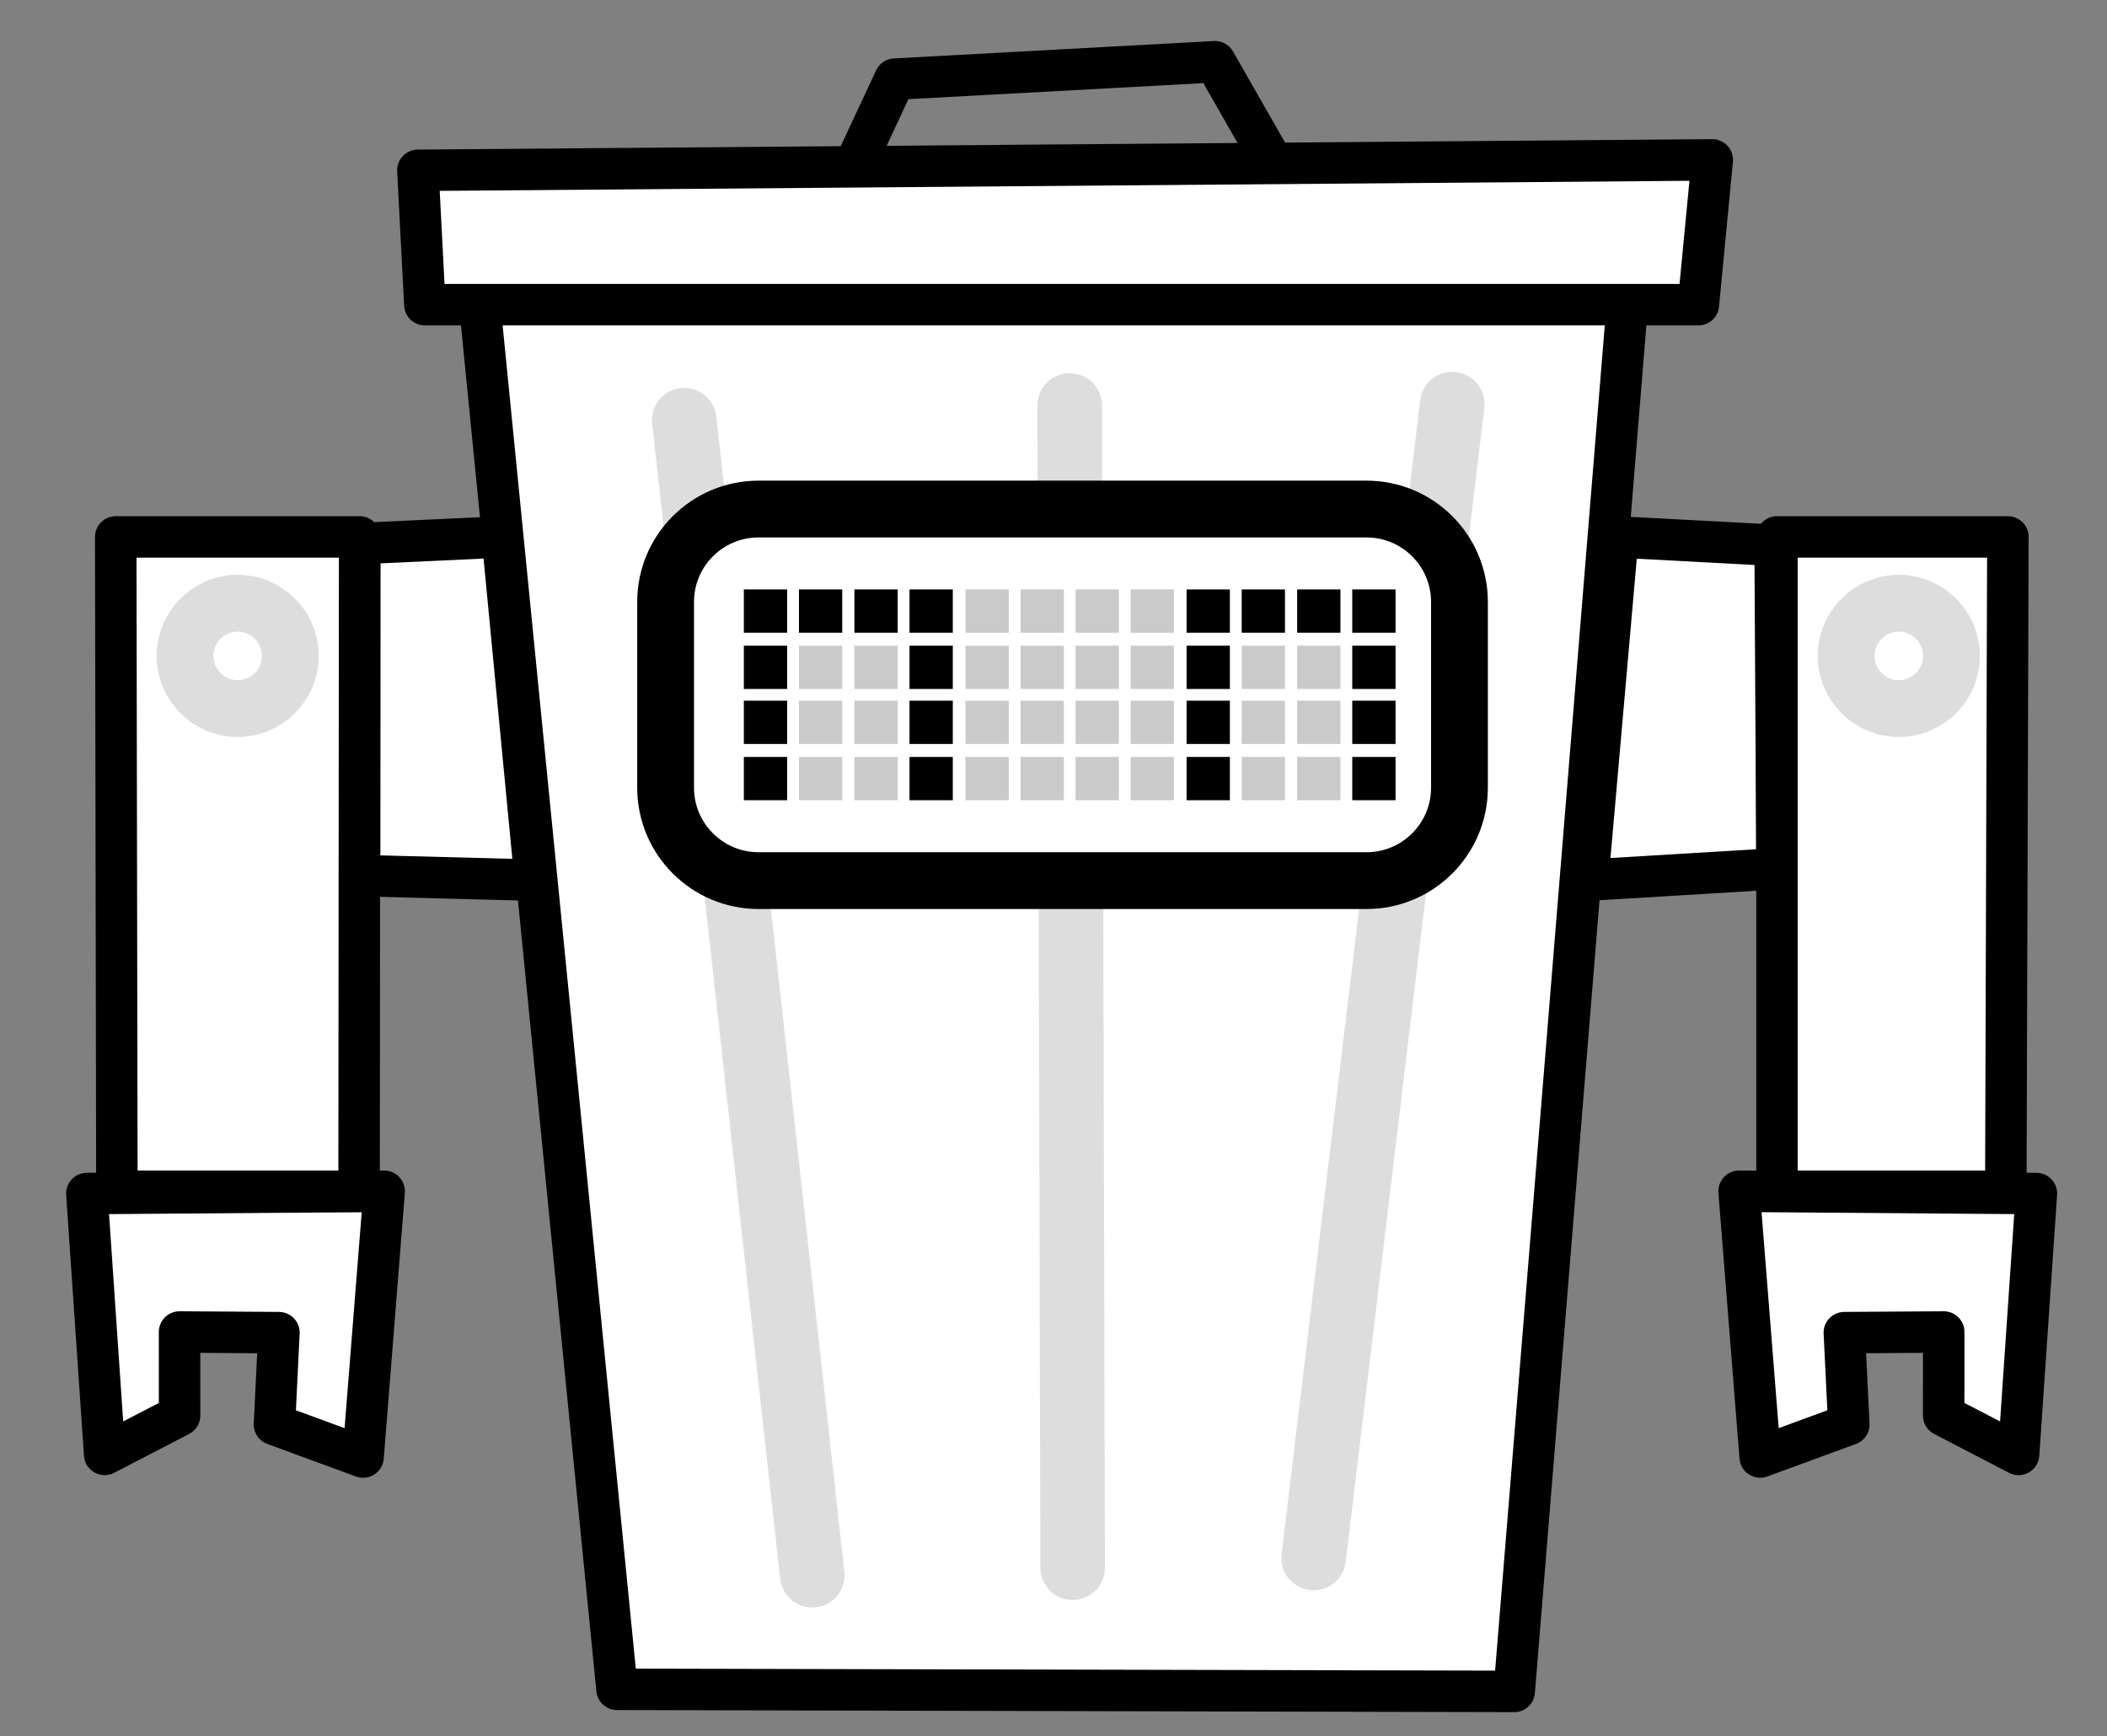 <svg width="100%" height="100%" viewBox="0 0 125 103" version="1.1" xmlns="http://www.w3.org/2000/svg" xmlns:xlink="http://www.w3.org/1999/xlink" xml:space="preserve" style="fill-rule:evenodd;clip-rule:evenodd;stroke-linecap:round;stroke-linejoin:round;stroke-miterlimit:1.5;">
    <rect x="0" y="0" width="125" height="103" fill="#808080" stroke="none"/>
    <!--<rect id="Artboard1" x="0" y="0" width="125" height="102.825" style="fill:none;"/>-->
    <path d="M95.982,31.857l9.33,0.498l0.109,19.19l-11.229,0.677l1.79,-20.365Z" style="fill:#fff;stroke:#000;stroke-width:2.46px;"/>
    <path d="M29.799,31.857l-8.462,0.394l0,19.699l10.415,0.272l-1.953,-20.365Z" style="fill:#fff;stroke:#000;stroke-width:2.46px;"/>

    <g class="left-arm-piece">
        <path class="left-hand" d="M5.153,70.815l1.056,15.478l4.445,-2.306l-0.002,-4.957l5.896,0.038l-0.265,5.45l5.257,1.93l1.252,-15.768l-17.639,0.135Z" style="fill:#fff;stroke:#000;stroke-width:2.46px;"/>
        <path class="left-arm" d="M6.866,31.857l0.069,38.823l14.368,0l0.034,-38.823l-14.471,0Z" style="fill:#fff;stroke:#000;stroke-width:2.46px;"/>
    </g>

    <g class="right-arm-piece">
        <path class="right-arm" d="M119.12,31.857l-0.123,38.823l-13.576,0l0,-38.823l13.699,0Z" style="fill:#fff;stroke:#000;stroke-width:2.46px;"/>
        <path class="right-hand" d="M120.812,70.815l-1.056,15.478l-4.445,-2.306l0.002,-4.957l-5.896,0.038l0.266,5.45l-5.258,1.93l-1.252,-15.768l17.639,0.135Z" style="fill:#fff;stroke:#000;stroke-width:2.46px;"/>
    </g>

    <path d="M28.458,18.047l8.147,82.183l53.228,0.124l6.709,-82.314l-68.084,0.007Z" style="fill:#fff;stroke:#000;stroke-width:2.46px;"/>
    <path d="M50.663,9.895l2.427,-5.2l18.992,-1.032l3.326,5.823" style="fill:none;stroke:#000;stroke-width:2.46px;"/>
    <path d="M24.791,10.105l0.413,7.972l75.554,0l0.825,-8.591l-76.792,0.619Z" style="fill:#fff;stroke:#000;stroke-width:2.46px;"/>
    <path d="M40.594,24.93l7.596,68.534" style="fill:#fff;stroke:#ddd;stroke-width:3.83px;"/>
    <path d="M63.461,24.059l0.176,68.955" style="fill:#fff;stroke:#ddd;stroke-width:3.83px;"/>
    <path d="M86.156,23.975l-8.222,68.463" style="fill:#fff;stroke:#ddd;stroke-width:3.83px;"/>

    <g class="face">
    <path d="M86.584,35.714c0,-3.042 -2.469,-5.511 -5.511,-5.511l-36.074,0c-3.042,0 -5.511,2.469 -5.511,5.511l0,11.023c0,3.041 2.469,5.511 5.511,5.511l36.074,0c3.042,0 5.511,-2.47 5.511,-5.511l0,-11.023Z" style="fill:#fff;stroke:#000;stroke-width:3.37px;"/>
        <rect x="44.129" y="34.972" width="2.568" height="2.568"/>
        <rect x="50.689" y="34.972" width="2.568" height="2.568"/>
        <rect x="57.277" y="34.972" width="2.568" height="2.568" style="fill:#cacaca;"/>
        <rect x="63.807" y="34.972" width="2.568" height="2.568" style="fill:#cacaca;"/>
        <rect x="70.396" y="34.972" width="2.568" height="2.568"/>
        <rect x="76.955" y="34.972" width="2.568" height="2.568"/>
        <rect x="44.129" y="41.573" width="2.568" height="2.568"/>
        <rect x="50.689" y="41.573" width="2.568" height="2.568" style="fill:#cacaca;"/>
        <rect x="57.277" y="41.573" width="2.568" height="2.568" style="fill:#cacaca;"/>
        <rect x="63.807" y="41.573" width="2.568" height="2.568" style="fill:#cacaca;"/>
        <rect x="70.396" y="41.573" width="2.568" height="2.568"/>
        <rect x="76.955" y="41.573" width="2.568" height="2.568" style="fill:#cacaca;"/>
        <rect x="44.129" y="38.31" width="2.568" height="2.568"/>
        <rect x="50.689" y="38.31" width="2.568" height="2.568" style="fill:#cacaca;"/>
        <rect x="57.277" y="38.31" width="2.568" height="2.568" style="fill:#cacaca;"/>
        <rect x="63.807" y="38.31" width="2.568" height="2.568" style="fill:#cacaca;"/>
        <rect x="70.396" y="38.31" width="2.568" height="2.568"/>
        <rect x="76.955" y="38.31" width="2.568" height="2.568" style="fill:#cacaca;"/>
        <rect x="44.129" y="44.911" width="2.568" height="2.568"/>
        <rect x="50.689" y="44.911" width="2.568" height="2.568" style="fill:#cacaca;"/>
        <rect x="57.277" y="44.911" width="2.568" height="2.568" style="fill:#cacaca;"/>
        <rect x="63.807" y="44.911" width="2.568" height="2.568" style="fill:#cacaca;"/>
        <rect x="70.396" y="44.911" width="2.568" height="2.568"/>
        <rect x="76.955" y="44.911" width="2.568" height="2.568" style="fill:#cacaca;"/>
        <rect x="47.399" y="38.31" width="2.568" height="2.568" style="fill:#cacaca;"/>
        <rect x="53.958" y="38.31" width="2.568" height="2.568"/>
        <rect x="60.546" y="38.31" width="2.568" height="2.568" style="fill:#cacaca;"/>
        <rect x="67.077" y="38.31" width="2.568" height="2.568" style="fill:#cacaca;"/>
        <rect x="73.665" y="38.31" width="2.568" height="2.568" style="fill:#cacaca;"/>
        <rect x="80.224" y="38.31" width="2.568" height="2.568"/>
        <rect x="47.399" y="44.911" width="2.568" height="2.568" style="fill:#cacaca;"/>
        <rect x="53.958" y="44.911" width="2.568" height="2.568"/>
        <rect x="60.546" y="44.911" width="2.568" height="2.568" style="fill:#cacaca;"/>
        <rect x="67.077" y="44.911" width="2.568" height="2.568" style="fill:#cacaca;"/>
        <rect x="73.665" y="44.911" width="2.568" height="2.568" style="fill:#cacaca;"/>
        <rect x="80.224" y="44.911" width="2.568" height="2.568"/>
        <rect x="47.399" y="34.972" width="2.568" height="2.568"/>
        <rect x="53.958" y="34.972" width="2.568" height="2.568"/>
        <rect x="60.546" y="34.972" width="2.568" height="2.568" style="fill:#cacaca;"/>
        <rect x="67.077" y="34.972" width="2.568" height="2.568" style="fill:#cacaca;"/>
        <rect x="73.665" y="34.972" width="2.568" height="2.568"/>
        <rect x="80.224" y="34.972" width="2.568" height="2.568"/>
        <rect x="47.399" y="41.573" width="2.568" height="2.568" style="fill:#cacaca;"/>
        <rect x="53.958" y="41.573" width="2.568" height="2.568"/>
        <rect x="60.546" y="41.573" width="2.568" height="2.568" style="fill:#cacaca;"/>
        <rect x="67.077" y="41.573" width="2.568" height="2.568" style="fill:#cacaca;"/>
        <rect x="73.665" y="41.573" width="2.568" height="2.568" style="fill:#cacaca;"/>
        <rect x="80.224" y="41.573" width="2.568" height="2.568"/>
    </g>

    <circle cx="14.101" cy="38.916" r="3.123" style="fill:#fff;stroke:#ddd;stroke-width:3.37px;"/>
    <circle cx="112.648" cy="38.916" r="3.123" style="fill:#fff;stroke:#ddd;stroke-width:3.37px;"/>
</svg>
